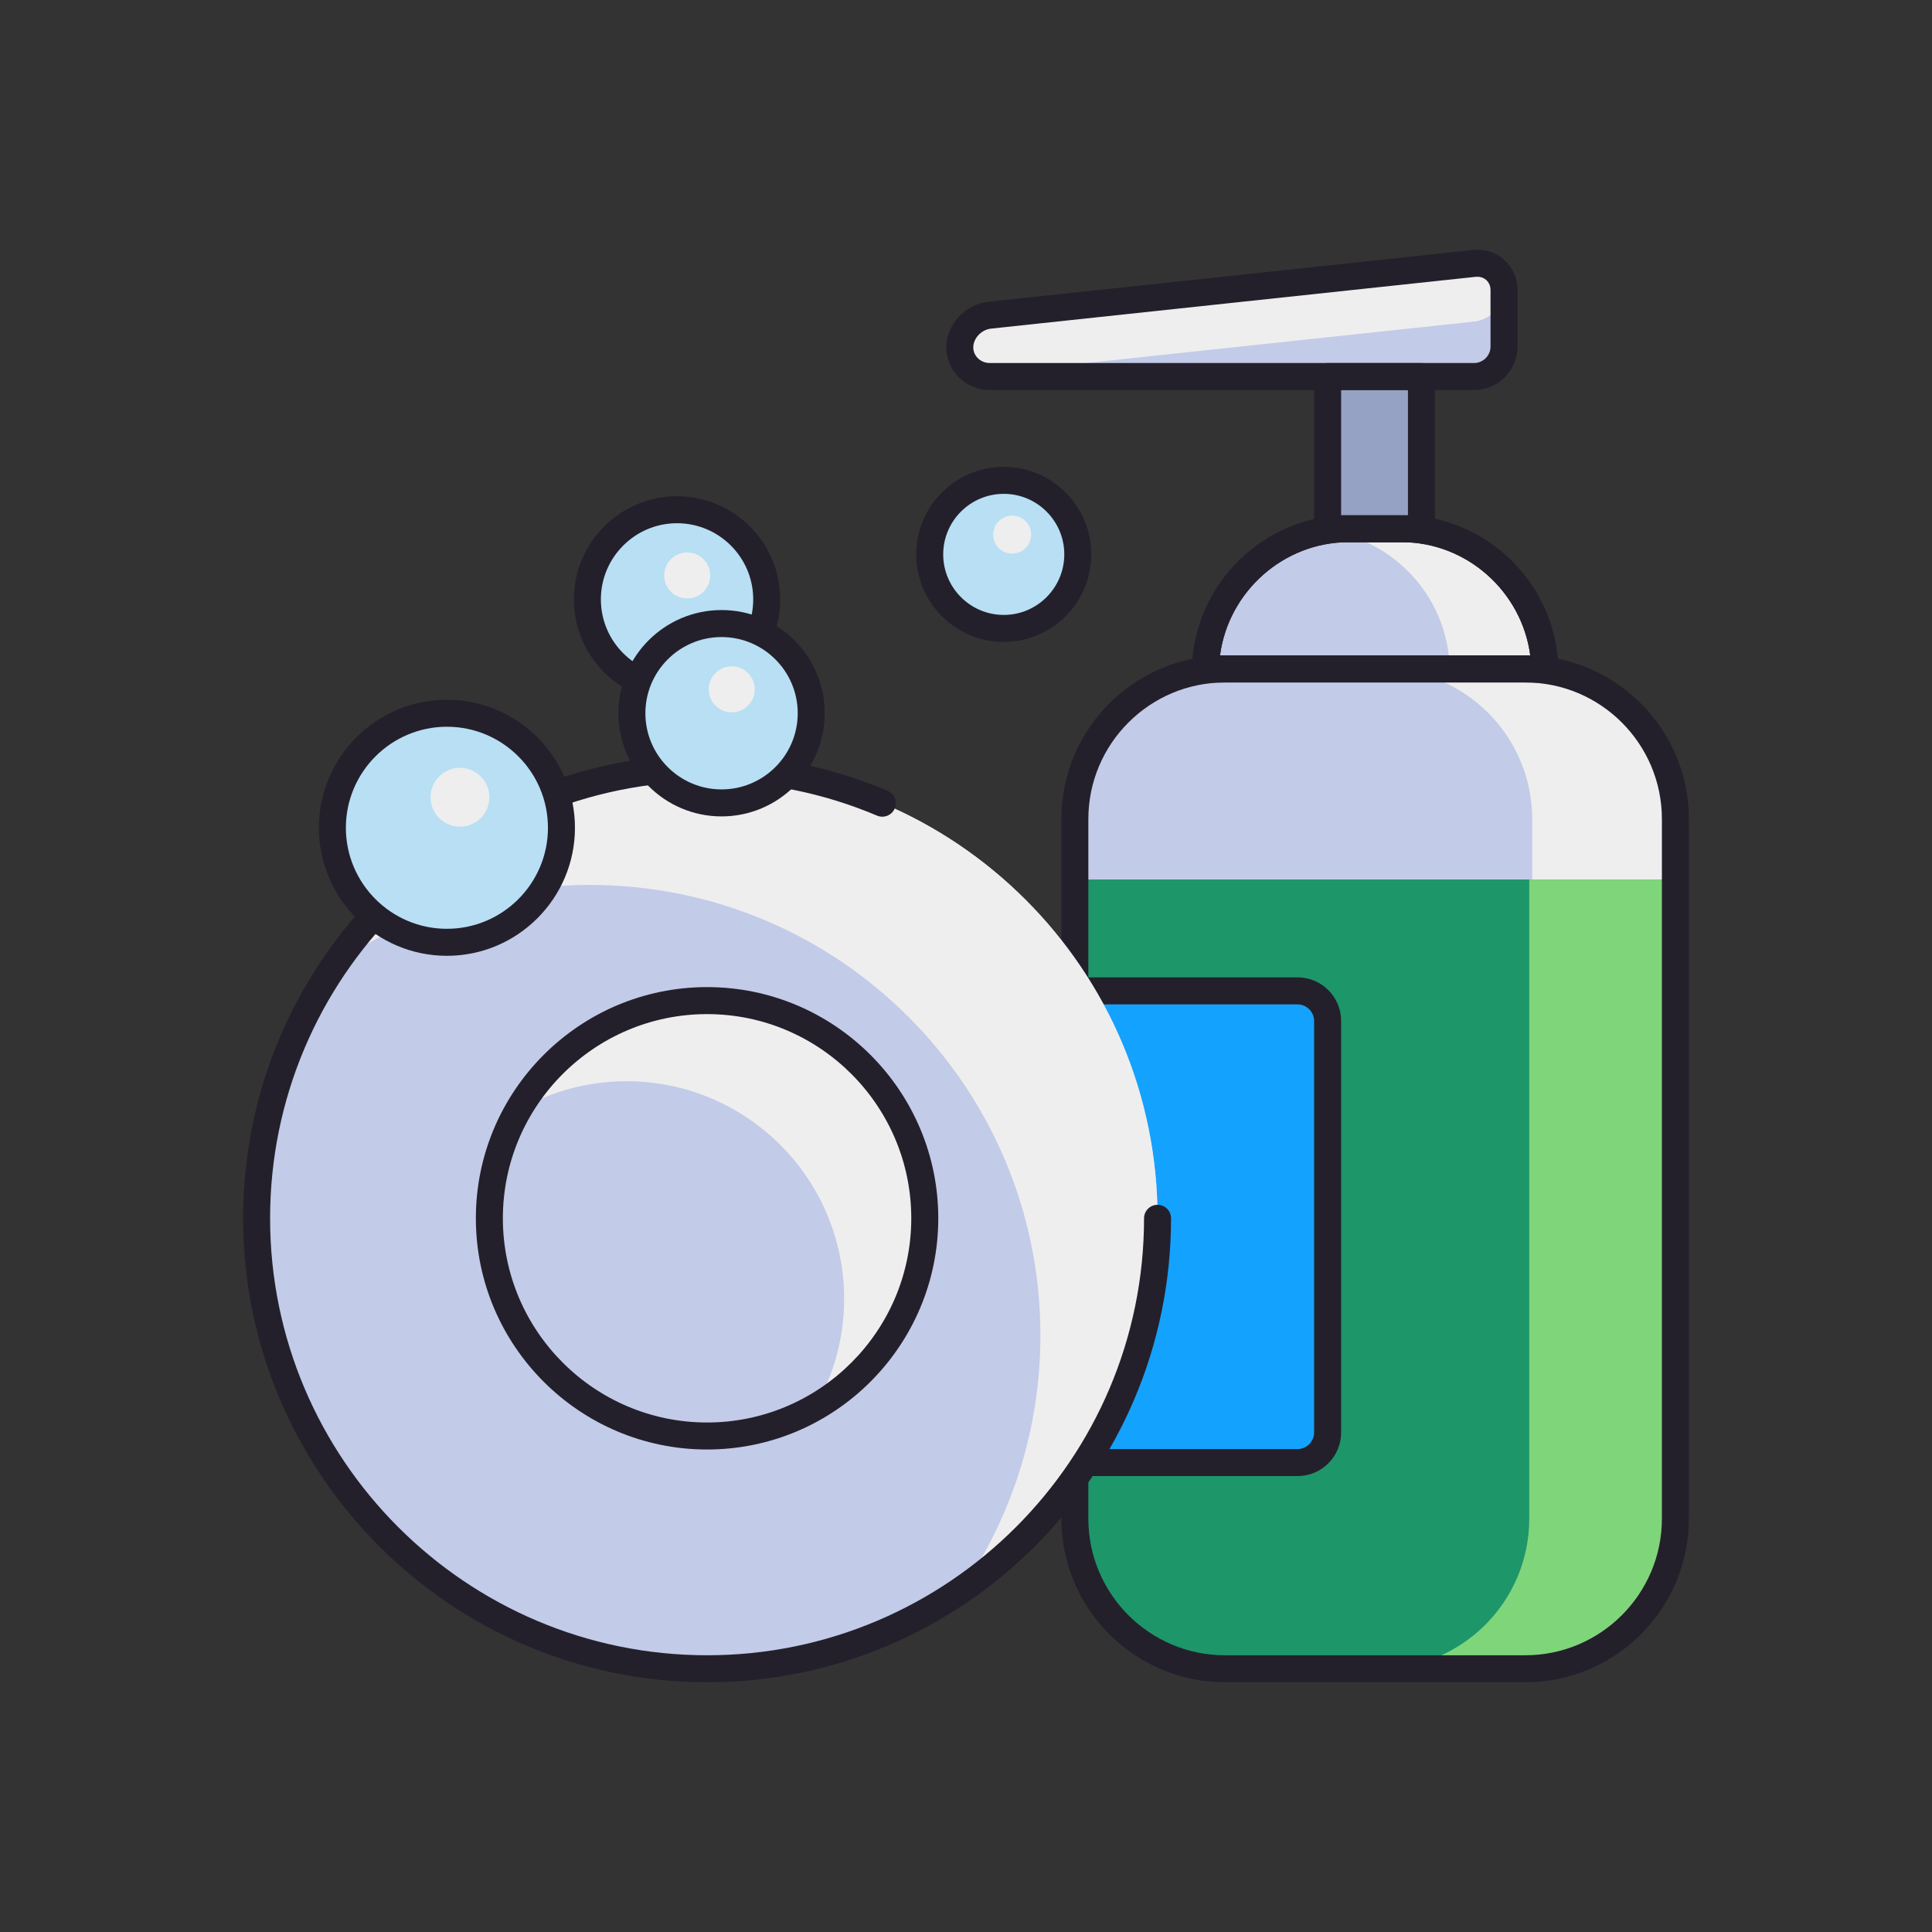 <svg id="Layer_1" enable-background="new 0 0 256 256" height="512" viewBox="0 0 256 256" width="512" xmlns="http://www.w3.org/2000/svg"><rect x="0" y="0" width="256" height="256" fill="#333333" stroke="none"/><path d="m222 201.227c0 10.988-8.906 19.894-19.895 19.894h-39.789c-10.988 0-19.893-8.906-19.893-19.894v-92.694c0-10.988 8.904-19.894 19.893-19.894h39.789c10.988 0 19.895 8.905 19.895 19.894z" fill="#c2cbe8"/><path d="m202.105 88.64h-18.977c10.988 0 19.893 8.905 19.893 19.894v92.694c0 10.988-8.904 19.894-19.893 19.894h18.977c10.988 0 19.895-8.906 19.895-19.894v-92.694c0-10.989-8.906-19.894-19.895-19.894z" fill="#eee"/><path d="m101.594 79.423c0 6.56-5.324 11.882-11.883 11.882-6.566 0-11.881-5.322-11.881-11.882 0-6.567 5.314-11.882 11.881-11.882 6.558 0 11.883 5.314 11.883 11.882z" fill="#b8dff4"/><path d="m89.711 93.094c-7.537 0-13.67-6.133-13.67-13.671s6.133-13.671 13.67-13.671c7.539 0 13.672 6.133 13.672 13.671s-6.133 13.671-13.672 13.671zm0-23.764c-5.564 0-10.092 4.527-10.092 10.093s4.527 10.093 10.092 10.093 10.094-4.527 10.094-10.093-4.529-10.093-10.094-10.093z" fill="#24202b"/><path d="m94.111 76.252c0 1.686-1.369 3.055-3.047 3.055-1.686 0-3.055-1.369-3.055-3.055 0-1.687 1.369-3.046 3.055-3.046 1.678 0 3.047 1.359 3.047 3.046z" fill="#eee"/><path d="m142.812 73.454c0 5.425-4.391 9.815-9.807 9.815-5.426 0-9.816-4.391-9.816-9.815 0-5.416 4.391-9.807 9.816-9.807 5.417 0 9.807 4.391 9.807 9.807z" fill="#b8dff4"/><path d="m133.006 85.059c-6.399 0-11.605-5.206-11.605-11.604 0-6.394 5.206-11.596 11.605-11.596 6.394 0 11.596 5.202 11.596 11.596 0 6.398-5.203 11.604-11.596 11.604zm0-19.622c-4.427 0-8.027 3.597-8.027 8.018 0 4.426 3.601 8.026 8.027 8.026 4.421 0 8.018-3.601 8.018-8.026-.001-4.422-3.597-8.018-8.018-8.018z" fill="#24202b"/><path d="m136.633 70.844c0 1.391-1.125 2.517-2.518 2.517-1.389 0-2.518-1.126-2.518-2.517s1.129-2.518 2.518-2.518c1.393 0 2.518 1.127 2.518 2.518z" fill="#eee"/><path d="m127.176 46.038c0 2.122 1.787 3.854 3.98 3.854h64.158c2.182 0 3.979-1.788 3.979-3.979v-7.461c0-2.184-1.779-3.784-3.955-3.551l-64.207 6.862c-2.176.234-3.955 2.154-3.955 4.275z" fill="#c2cbe8"/><path d="m131.131 41.764c-2.176.233-3.955 2.153-3.955 4.274 0 2.122 1.779 3.668 3.955 3.435l64.207-6.862c2.176-.233 3.955-2.16 3.955-4.282 0-2.121-1.779-3.66-3.955-3.427z" fill="#eee"/><path d="m204.693 88.64c-.227-10.297-8.611-18.588-18.961-18.588h-7.033c-10.352 0-18.736 8.291-18.971 18.588z" fill="#c2cbe8"/><path d="m185.732 70.051h-7.033c-.955 0-1.865.139-2.783.279 9.023 1.337 15.971 8.96 16.18 18.309h12.598c-.227-10.296-8.612-18.588-18.962-18.588z" fill="#eee"/><path d="m204.693 90.429h-44.965c-.481 0-.942-.194-1.279-.539s-.521-.81-.509-1.291c.255-11.214 9.567-20.337 20.759-20.337h7.033c11.194 0 20.503 9.124 20.749 20.338.011.481-.173.946-.509 1.291-.336.344-.797.538-1.279.538zm-43.036-3.578h41.109c-1.098-8.428-8.386-15.01-17.034-15.01h-7.033c-8.646-.001-15.937 6.582-17.042 15.01z" fill="#24202b"/><path d="m142.424 116.538v14.757 69.933c0 10.988 8.904 19.894 19.893 19.894h35.771 4.018c10.988 0 19.895-8.906 19.895-19.894v-84.689h-79.577z" fill="#1d966a"/><path d="m202.633 116.538v84.689c0 10.988-8.904 19.894-19.895 19.894h15.35 4.018c10.988 0 19.895-8.906 19.895-19.894v-84.689z" fill="#7fd57a"/><path d="m202.105 222.91h-39.789c-11.955 0-21.682-9.727-21.682-21.683v-92.694c0-11.956 9.727-21.683 21.682-21.683h39.789c11.956 0 21.684 9.727 21.684 21.683v92.694c0 11.956-9.727 21.683-21.684 21.683zm-39.789-132.481c-9.982 0-18.104 8.122-18.104 18.104v92.694c0 9.983 8.121 18.105 18.104 18.105h39.789c9.983 0 18.105-8.122 18.105-18.105v-92.694c0-9.983-8.122-18.104-18.105-18.104z" fill="#24202b"/><path d="m204.693 90.429h-44.965c-.481 0-.942-.194-1.279-.539s-.521-.81-.509-1.291c.255-11.214 9.567-20.337 20.759-20.337h7.033c11.194 0 20.503 9.124 20.749 20.338.011.481-.173.946-.509 1.291-.336.344-.797.538-1.279.538zm-43.036-3.578h41.109c-1.098-8.428-8.386-15.01-17.034-15.01h-7.033c-8.646-.001-15.937 6.582-17.042 15.01z" fill="#24202b"/><path d="m175.916 49.893h12.436v20.159h-12.436z" fill="#95a2c4"/><path d="m188.352 71.84h-12.436c-.988 0-1.789-.801-1.789-1.789v-20.158c0-.988.801-1.789 1.789-1.789h12.436c.988 0 1.789.801 1.789 1.789v20.159c0 .988-.801 1.788-1.789 1.788zm-10.647-3.578h8.857v-16.58h-8.857z" fill="#24202b"/><path d="m195.314 51.682h-64.158c-3.182 0-5.77-2.532-5.77-5.644 0-3.01 2.491-5.725 5.554-6.053l64.207-6.862c1.566-.172 3.048.3 4.18 1.317s1.755 2.441 1.755 4.012v7.461c0 3.181-2.587 5.769-5.768 5.769zm.441-15.013c-.074 0-.15.004-.227.012l-64.207 6.862c-1.277.137-2.356 1.279-2.356 2.495 0 1.139.983 2.065 2.191 2.065h64.158c1.207 0 2.189-.982 2.189-2.189v-7.461c0-.542-.202-1.021-.568-1.351-.314-.283-.727-.433-1.18-.433z" fill="#24202b"/><path d="m171.938 131.294h-29.506v62.503h29.506c2.184 0 3.979-1.795 3.979-3.979v-54.545c-.001-2.183-1.796-3.979-3.979-3.979z" fill="#14a2ff"/><path d="m171.938 195.587h-29.506c-.988 0-1.789-.801-1.789-1.789v-62.503c0-.988.801-1.789 1.789-1.789h29.506c3.181 0 5.768 2.588 5.768 5.769v54.545c-.001 3.18-2.588 5.767-5.768 5.767zm-27.717-3.578h27.717c1.187 0 2.189-1.002 2.189-2.189v-54.545c0-1.188-1.003-2.19-2.189-2.19h-27.717z" fill="#24202b"/><path d="m153.381 161.432c0 32.965-26.725 59.689-59.69 59.689-32.964 0-59.691-26.725-59.691-59.689 0-32.965 26.727-59.69 59.691-59.69 32.965-.001 59.69 26.724 59.69 59.69z" fill="#c2cbe8"/><path d="m93.691 132.585c-10.709 0-20.043 5.851-25.016 14.515 4.229-2.424 9.107-3.83 14.33-3.83 15.932 0 28.846 12.916 28.846 28.847 0 5.222-1.406 10.102-3.838 14.329 8.672-4.974 14.523-14.307 14.523-25.015.001-15.931-12.915-28.846-28.845-28.846z" fill="#eee"/><path d="m93.691 101.741c-20.455 0-38.484 10.297-49.238 25.972 9.598-6.583 21.199-10.452 33.719-10.452 32.965 0 59.689 26.725 59.689 59.689 0 12.519-3.871 24.121-10.451 33.718 15.674-10.754 25.971-28.783 25.971-49.237 0-32.965-26.725-59.69-59.69-59.69z" fill="#eee"/><path d="m93.691 222.91c-33.9 0-61.48-27.579-61.48-61.479s27.58-61.479 61.48-61.479c8.292 0 16.338 1.624 23.915 4.827.91.385 1.336 1.435.951 2.345s-1.433 1.335-2.344.951c-7.135-3.016-14.712-4.545-22.522-4.545-31.928 0-57.902 25.975-57.902 57.901s25.975 57.9 57.902 57.9 57.9-25.974 57.9-57.9c0-.988.801-1.789 1.789-1.789s1.789.801 1.789 1.789c.001 33.9-27.578 61.479-61.478 61.479z" fill="#24202b"/><path d="m93.691 192.066c-16.894 0-30.637-13.743-30.637-30.635s13.743-30.635 30.637-30.635c16.892 0 30.635 13.743 30.635 30.635s-13.743 30.635-30.635 30.635zm0-57.691c-14.92 0-27.059 12.138-27.059 27.057s12.139 27.057 27.059 27.057c14.919 0 27.057-12.138 27.057-27.057 0-14.92-12.138-27.057-27.057-27.057z" fill="#24202b"/><path d="m74.394 109.683c0 8.386-6.791 15.177-15.176 15.177-8.379 0-15.178-6.792-15.178-15.177 0-8.377 6.799-15.176 15.178-15.176 8.385 0 15.176 6.799 15.176 15.176z" fill="#b8dff4"/><path d="m59.219 126.649c-9.355 0-16.967-7.611-16.967-16.966 0-9.354 7.611-16.965 16.967-16.965 9.354 0 16.965 7.611 16.965 16.965 0 9.355-7.611 16.966-16.965 16.966zm0-30.353c-7.383 0-13.389 6.005-13.389 13.387s6.006 13.388 13.389 13.388c7.382 0 13.387-6.006 13.387-13.388-.001-7.382-6.005-13.387-13.387-13.387z" fill="#24202b"/><path d="m64.844 105.643c0 2.152-1.748 3.894-3.9 3.894s-3.895-1.741-3.895-3.894c0-2.152 1.742-3.901 3.895-3.901 2.152-.001 3.9 1.748 3.9 3.901z" fill="#eee"/><path d="m107.492 94.507c0 6.566-5.322 11.882-11.883 11.882-6.566 0-11.881-5.316-11.881-11.882 0-6.559 5.315-11.883 11.881-11.883 6.561 0 11.883 5.324 11.883 11.883z" fill="#b8dff4"/><path d="m95.609 108.178c-7.537 0-13.67-6.133-13.67-13.671 0-7.539 6.133-13.672 13.67-13.672 7.539 0 13.672 6.133 13.672 13.672 0 7.538-6.133 13.671-13.672 13.671zm0-23.765c-5.564 0-10.092 4.528-10.092 10.094 0 5.565 4.527 10.093 10.092 10.093s10.094-4.527 10.094-10.093-4.528-10.094-10.094-10.094z" fill="#24202b"/><path d="m100.01 91.344c0 1.685-1.369 3.046-3.049 3.046-1.686 0-3.053-1.36-3.053-3.046 0-1.687 1.367-3.054 3.053-3.054 1.68 0 3.049 1.367 3.049 3.054z" fill="#eee"/></svg>